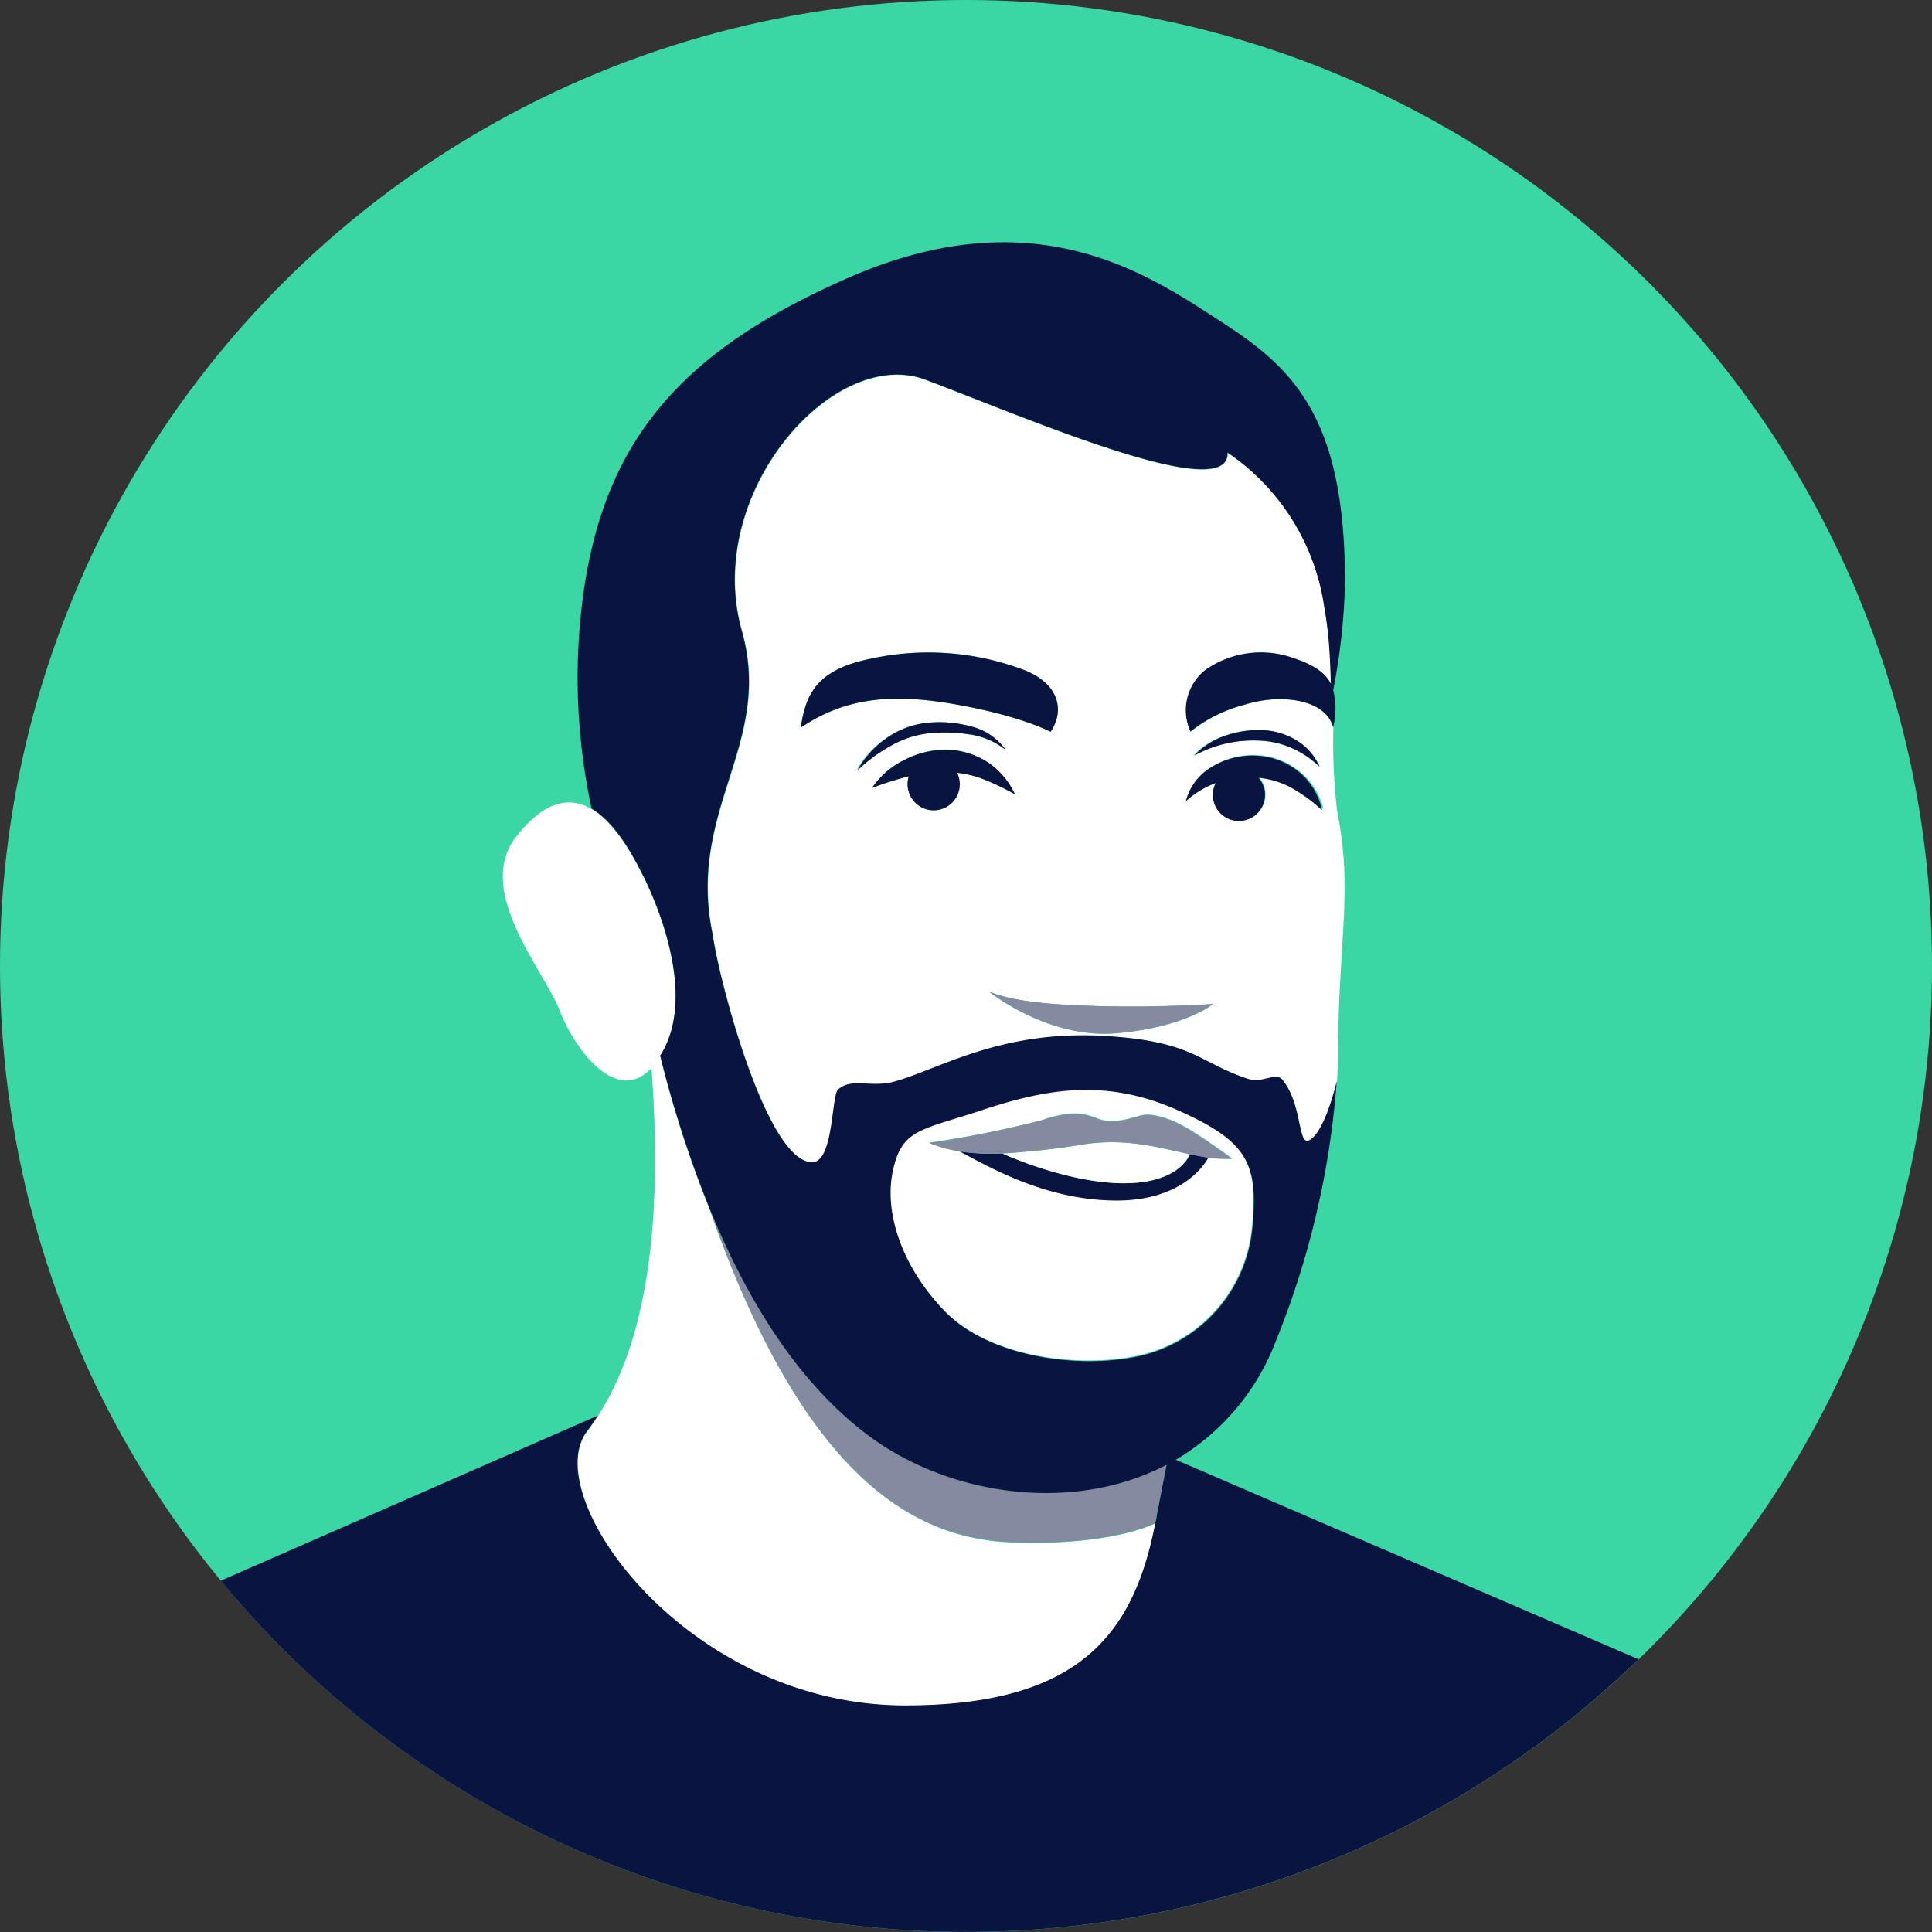 <svg id="illustrations" xmlns="http://www.w3.org/2000/svg" viewBox="0 0 180 180"><rect x="0" y="0" width="180" height="180" fill="#333333" stroke="none"/><defs><style>.cls-1{fill:#3ad7a4;}.cls-2{fill:none;}.cls-3{fill:#fff;}.cls-4{fill:#848aa0;}.cls-5{fill:#091440;}</style></defs><title>dcr_portraits5</title><circle id="_Path_" data-name="&lt;Path&gt;" class="cls-1" cx="90" cy="90" r="90"/><path class="cls-2" d="M123.35,56.47c.2,1.28.36,2.52.47,3.73A34.65,34.65,0,0,0,123.35,56.47Z"/><path class="cls-3" d="M55.71,131.92c-.33.51-.67,1-1,1.45-4.6,6,9.26,25.55,29.64,25.55,16.32,0,21.29-6.77,23.31-17,0,0-4,2.15-13.43,1.79s-19.54-6.53-28.15-31.13h0a106,106,0,0,1-4.58-14.19c.08-.14.17-.27.25-.42,3.57-6.41-2-16.66-2-16.66-1.43-2.86-3-5-4.63-5.93-2.14-1.26-4.48-.67-7,2.54-4,5,2.55,12.45,4,16.18,1.28,3.36,5.19,9,8.57,5.41C62,116.75,59.34,126.3,55.71,131.92Z"/><path class="cls-3" d="M107.76,141.25l-.12.62C107.68,141.66,107.72,141.46,107.76,141.25Z"/><path class="cls-4" d="M107.64,141.87l.12-.62.93-4.8c-8.68,4.53-20,2.9-27.43-2.47-6.85-4.92-11.73-13-15.19-21.44h0c8.61,24.59,18.68,30.77,28.15,31.13s13.43-1.79,13.43-1.79h0Z"/><path class="cls-3" d="M116,65.64a13.7,13.7,0,0,0-5.06,2.54,4.78,4.78,0,0,1,1.37-5.72,9,9,0,0,1,8.26-1.11c1.65.56,2.86,1.22,3.46,2.41,0-.84-.06-2.07-.17-3.55-.12-1.21-.27-2.45-.47-3.73a21,21,0,0,0-9-14.29c.21,5-19-3.34-28.14-6.79-8.53-3.21-20.73,10.54-17.11,23.4,3,10.58-5.21,16.64-2.7,28.38.47,3.67,4.94,21.13,9.26,21.13,2,0,1.78-6.2,2.41-6.77,1.27-1.15,3.09-.15,5.23-.74,4.21-1.17,9.78-4.74,19.3-4.27,8.59.43,9,2.45,13.62,4,1.47.48,2.62-.71,3.27.12,1.86,2.36,1.39,6.17,2.48,5.61,1.49-.76,2.54-5.48,2.56-5.5.15-2.63.06-5.13.26-8.75.42-7.74.85-10.69-.26-16.53a53.9,53.9,0,0,1-.34-7.74l0,.08C123.56,65.21,119.47,64.56,116,65.64ZM114,68.58a9.42,9.42,0,0,1,3.34-.56,6.57,6.57,0,0,1,3.32.91,5.34,5.34,0,0,1,2.23,2.51,8.74,8.74,0,0,0-2.62-1.76,8.3,8.3,0,0,0-3-.68,11.49,11.49,0,0,0-6.1,1.4A6.92,6.92,0,0,1,114,68.58ZM74.6,67.79c.46-3.15,1.5-5.43,6.62-6.44a25.19,25.19,0,0,1,14.28,1.11c3.23,1.31,3.68,3.8,2.37,5.72,0,0-2.69-1.46-8.76-2.54S78.75,65,74.6,67.79Zm7.93,1a8.05,8.05,0,0,1,3.83-1.45,11.14,11.14,0,0,1,4,.32,5.57,5.57,0,0,1,3.31,2.21,6.93,6.93,0,0,0-3.48-1.46,14.61,14.61,0,0,0-3.77-.08,9.28,9.28,0,0,0-3.51,1.13,15,15,0,0,0-3.1,2.29A8.82,8.82,0,0,1,82.53,68.79Zm6.9,4.37a2.43,2.43,0,1,1-4.74-.85,30.75,30.75,0,0,0-3.42,1.08,7.62,7.62,0,0,1,2.92-2.56,8.46,8.46,0,0,1,3.91-1A7.33,7.33,0,0,1,92,71a7.17,7.17,0,0,1,2.54,3,24.11,24.11,0,0,0-3.25-1.58A10,10,0,0,0,89.17,72,2.4,2.4,0,0,1,89.43,73.16ZM104,96.27c-6.42.55-11.88-3.89-11.88-3.89,2,.82,4.92,1.23,10.45,1.37s10.45-.2,10.45-.2S110.44,95.72,104,96.27Zm16.22-23a8,8,0,0,0-2.91-.85,2.43,2.43,0,1,1-4,.49,8.59,8.59,0,0,0-2.78,1.69,5.17,5.17,0,0,1,2.5-3.24,7.26,7.26,0,0,1,4.14-1,6.69,6.69,0,0,1,4,1.59,6.34,6.34,0,0,1,2.14,3.46A14.68,14.68,0,0,0,120.24,73.3Z"/><path class="cls-3" d="M83.14,109c-.84,3.88.8,8.89,4.8,13.07s12,5.41,17.79,4.28a13.55,13.55,0,0,0,10.89-11.87c.61-6-.17-8.18-7-11.14s-12.3-1.88-18.13,0S84,105.23,83.14,109Zm14.15-4.73c4.39-1.42,4.48.44,6.75.15s2.22-.9,4.14-.38,3.43,1.63,6.64,3.89a11.33,11.33,0,0,1-2.28-.12c-.56,1-2.79,4-8.53,4-6.8,0-12.22-3.34-14.66-4.58h0a11.74,11.74,0,0,1-2.78-.78A99.77,99.77,0,0,0,97.29,104.31Z"/><path class="cls-5" d="M121.12,72a6.69,6.69,0,0,0-4-1.59,7.26,7.26,0,0,0-4.14,1,5.17,5.17,0,0,0-2.5,3.24,8.59,8.59,0,0,1,2.78-1.69,2.43,2.43,0,1,0,4-.49,8,8,0,0,1,2.91.85,14.68,14.68,0,0,1,3,2.17A6.34,6.34,0,0,0,121.12,72Z"/><path class="cls-5" d="M89.12,65.64c6.07,1.08,8.76,2.54,8.76,2.54,1.31-1.92.85-4.41-2.37-5.72a25.19,25.19,0,0,0-14.28-1.11c-5.12,1-6.16,3.29-6.62,6.44C78.75,65,83.05,64.56,89.12,65.64Z"/><path class="cls-4" d="M102.59,93.74c-5.53-.14-8.47-.55-10.45-1.37,0,0,5.46,4.44,11.88,3.89s9-2.73,9-2.73S108.12,93.88,102.59,93.74Z"/><path class="cls-5" d="M59.76,81.27s5.55,10.25,2,16.66c-.08.15-.17.28-.25.42a106,106,0,0,0,4.58,14.19C69.53,121,74.41,129.06,81.26,134c7.46,5.37,18.76,7,27.43,2.47l-.93,4.8c0,.21-.08.41-.12.62h0c-2,10.28-7,17-23.31,17-20.38,0-34.24-19.54-29.64-25.55.34-.45.68-.93,1-1.45L20.57,147.27a90,90,0,0,0,132.09,7.32L109.55,136a21.84,21.84,0,0,0,9.32-11.06,80.07,80.07,0,0,0,5.67-24.21h0s-1.08,4.74-2.56,5.5c-1.09.56-.62-3.25-2.48-5.61-.65-.82-1.8.36-3.27-.12-4.62-1.52-5-3.54-13.62-4-9.51-.48-15.09,3.1-19.3,4.27-2.15.6-4-.4-5.23.74-.63.57-.4,6.77-2.41,6.77-4.33,0-8.79-17.46-9.26-21.13-2.51-11.73,5.68-17.8,2.7-28.38-3.62-12.86,8.58-26.61,17.11-23.4,9.17,3.45,28.35,11.79,28.14,6.79a21,21,0,0,1,9,14.29,34.65,34.65,0,0,1,.47,3.73c.11,1.48.13,2.71.17,3.55-.6-1.19-1.81-1.85-3.46-2.41a9,9,0,0,0-8.26,1.11,4.78,4.78,0,0,0-1.37,5.72A13.7,13.7,0,0,1,116,65.64c3.51-1.08,7.6-.43,8.21,2.15l0-.08a6.84,6.84,0,0,0,0-3.41,58,58,0,0,0,1.1-10.08c0-15.29-4.8-19.89-11.42-24.17s-17.24-11.86-34.8-4.19C63.4,32.71,56.21,41.12,54.29,55.76a57.7,57.7,0,0,0,.83,19.58C56.79,76.32,58.33,78.41,59.76,81.27Zm31.78,22.14c5.83-1.91,11.34-3,18.13,0s7.56,5.13,7,11.14a13.55,13.55,0,0,1-10.89,11.87c-5.74,1.13-13.79-.11-17.79-4.28s-5.64-9.19-4.8-13.07S85.71,105.33,91.54,103.42Z"/><path class="cls-5" d="M94.56,74A7.17,7.17,0,0,0,92,71a7.33,7.33,0,0,0-3.92-1.15,8.46,8.46,0,0,0-3.91,1,7.62,7.62,0,0,0-2.92,2.56,30.75,30.75,0,0,1,3.42-1.08A2.43,2.43,0,1,0,89.17,72a10,10,0,0,1,2.13.48A24.11,24.11,0,0,1,94.56,74Z"/><path class="cls-5" d="M86.46,68.33a14.61,14.61,0,0,1,3.77.08,6.93,6.93,0,0,1,3.48,1.46,5.57,5.57,0,0,0-3.31-2.21,11.14,11.14,0,0,0-4-.32,8.05,8.05,0,0,0-3.83,1.45,8.82,8.82,0,0,0-2.69,3,15,15,0,0,1,3.1-2.29A9.28,9.28,0,0,1,86.46,68.33Z"/><path class="cls-5" d="M117.33,69a8.3,8.3,0,0,1,3,.68,8.74,8.74,0,0,1,2.62,1.76,5.34,5.34,0,0,0-2.23-2.51,6.57,6.57,0,0,0-3.32-.91,9.42,9.42,0,0,0-3.34.56,6.92,6.92,0,0,0-2.79,1.82A11.49,11.49,0,0,1,117.33,69Z"/><path class="cls-5" d="M104.71,110.24c-5.31,0-11.32-2.77-11.32-2.77h0a20.29,20.29,0,0,1-4-.2h0c2.44,1.24,7.86,4.58,14.66,4.58,5.74,0,8-3,8.53-4-.56-.08-1.12-.19-1.7-.32C110.66,108,109.54,110.24,104.71,110.24Z"/><path class="cls-3" d="M104.71,110.24c4.83,0,6-2.29,6.12-2.7-2.79-.6-5.87-1.52-9.8-.93a73.36,73.36,0,0,1-7.63.86h0S99.39,110.24,104.71,110.24Z"/><path class="cls-4" d="M93.39,107.46a73.36,73.36,0,0,0,7.63-.86c3.93-.58,7,.33,9.8.93.58.12,1.14.23,1.7.32a11.33,11.33,0,0,0,2.28.12c-3.21-2.26-4.72-3.37-6.64-3.89s-1.87.09-4.14.38-2.35-1.57-6.75-.15a99.77,99.77,0,0,1-10.7,2.18,11.74,11.74,0,0,0,2.78.78A20.29,20.29,0,0,0,93.39,107.46Z"/></svg>